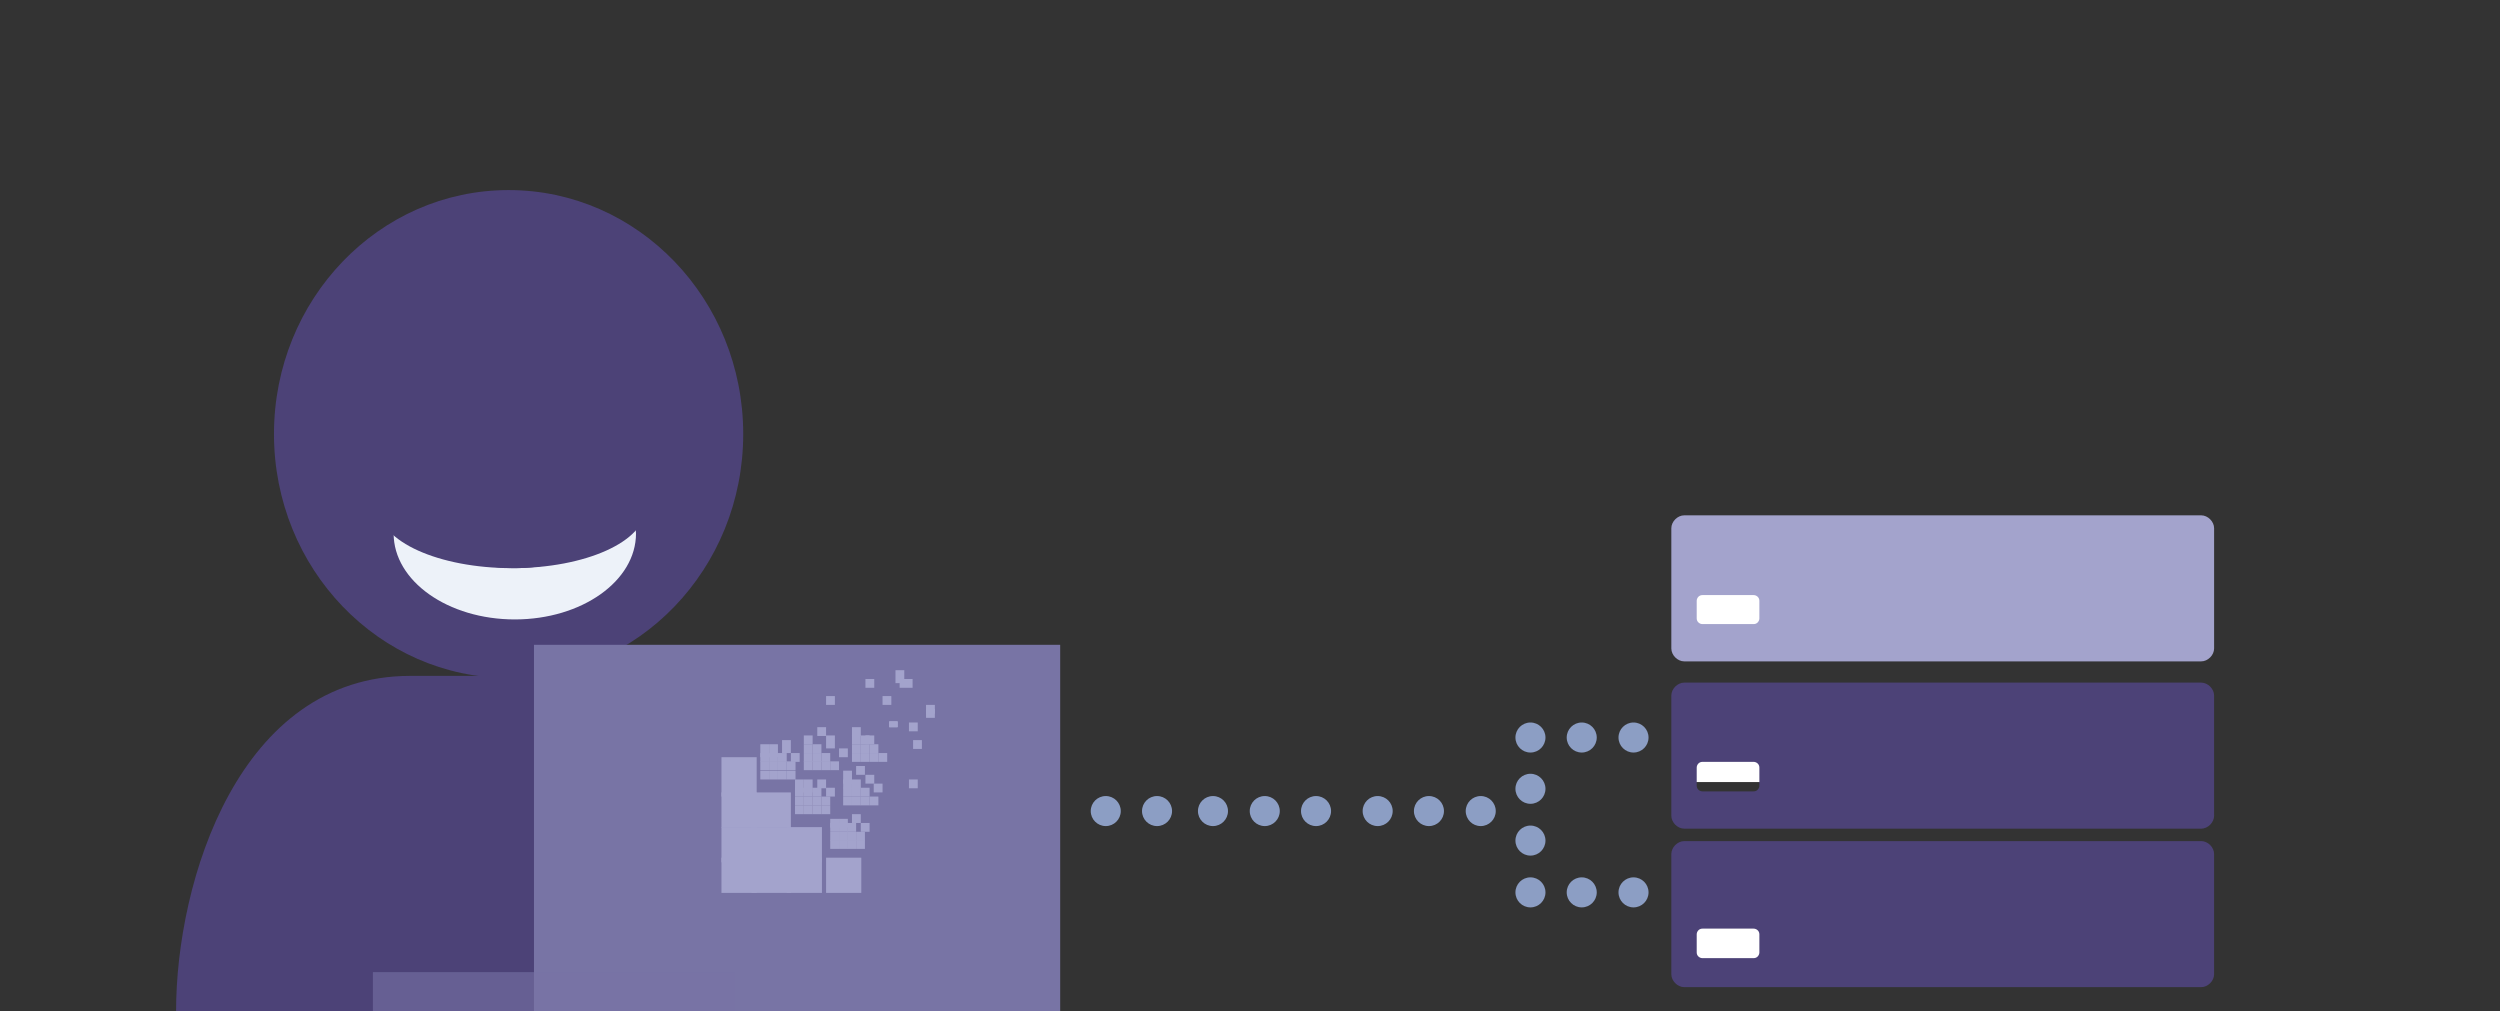 <?xml version="1.0" encoding="utf-8"?>
<!-- Generator: Adobe Illustrator 19.2.0, SVG Export Plug-In . SVG Version: 6.00 Build 0)  -->
<svg version="1.1" id="Layer_1" xmlns="http://www.w3.org/2000/svg" xmlns:xlink="http://www.w3.org/1999/xlink" x="0px" y="0px"
	 viewBox="0 0 482.7 195.3" style="enable-background:new 0 0 482.7 195.3;" xml:space="preserve">
<rect x="0" y="0" width="482.7" height="195.3" fill="#333333" stroke="none"/>
<style type="text/css">
	.st0{fill:#FFFFFF;}
	.st1{fill:#8C9EC4;}
	.st2{fill:#A3A3CC;}
	.st3{fill:#4C4277;}
	.st4{fill:#EDF2F9;}
	.st5{fill:#7874A5;}
	.st6{opacity:0.6;fill:#7874A5;enable-background:new    ;}
	.st7{clip-path:url(#SVGID_3_);fill:#A3A3CC;}
</style>
<rect x="326.8" y="110" class="st0" width="15.3" height="11.2"/>
<rect x="326.8" y="142.2" class="st0" width="15.3" height="8.8"/>
<rect x="326.8" y="176.9" class="st0" width="16.1" height="9.6"/>
<circle class="st1" cx="315.4" cy="142.4" r="2.9"/>
<circle class="st1" cx="305.4" cy="142.4" r="2.9"/>
<circle class="st1" cx="295.5" cy="142.4" r="2.9"/>
<circle class="st1" cx="285.9" cy="156.6" r="2.9"/>
<circle class="st1" cx="275.9" cy="156.6" r="2.9"/>
<circle class="st1" cx="266" cy="156.6" r="2.9"/>
<circle class="st1" cx="254.1" cy="156.6" r="2.9"/>
<circle class="st1" cx="244.2" cy="156.6" r="2.9"/>
<circle class="st1" cx="234.2" cy="156.6" r="2.9"/>
<circle class="st1" cx="223.4" cy="156.6" r="2.9"/>
<circle class="st1" cx="213.5" cy="156.6" r="2.9"/>
<circle class="st1" cx="315.4" cy="172.3" r="2.9"/>
<circle class="st1" cx="305.4" cy="172.3" r="2.9"/>
<circle class="st1" cx="295.5" cy="172.3" r="2.9"/>
<circle class="st1" cx="295.5" cy="152.3" r="2.9"/>
<circle class="st1" cx="295.5" cy="162.3" r="2.9"/>
<g>
	<path class="st2" d="M427.5,102c0-1.3-1.2-2.5-2.5-2.5h-99.8c-1.3,0-2.5,1.2-2.5,2.5v23.2c0,1.3,1.2,2.5,2.5,2.5H425
		c1.3,0,2.5-1.2,2.5-2.5V102L427.5,102z M339.7,119.4c0,0.5-0.4,1.1-1.1,1.1h-9.9c-0.5,0-1.1-0.4-1.1-1.1V116c0-0.5,0.4-1.1,1.1-1.1
		h9.9c0.5,0,1.1,0.4,1.1,1.1L339.7,119.4L339.7,119.4z"/>
	<path class="st3" d="M427.5,134.3c0-1.3-1.2-2.5-2.5-2.5h-99.8c-1.3,0-2.5,1.2-2.5,2.5v23.2c0,1.3,1.2,2.5,2.5,2.5H425
		c1.3,0,2.5-1.2,2.5-2.5V134.3L427.5,134.3z M339.7,151.7c0,0.5-0.4,1.1-1.1,1.1h-9.9c-0.5,0-1.1-0.4-1.1-1.1v-3.5
		c0-0.5,0.4-1.1,1.1-1.1h9.9c0.5,0,1.1,0.4,1.1,1.1L339.7,151.7L339.7,151.7z"/>
	<path class="st3" d="M427.5,164.9c0-1.3-1.2-2.5-2.5-2.5h-99.8c-1.3,0-2.5,1.2-2.5,2.5v23.2c0,1.3,1.2,2.5,2.5,2.5H425
		c1.3,0,2.5-1.2,2.5-2.5V164.9L427.5,164.9z M339.7,183.9c0,0.5-0.4,1.1-1.1,1.1h-9.9c-0.5,0-1.1-0.4-1.1-1.1v-3.5
		c0-0.5,0.4-1.1,1.1-1.1h9.9c0.5,0,1.1,0.4,1.1,1.1L339.7,183.9L339.7,183.9z"/>
</g>
<ellipse class="st3" cx="98.2" cy="83.8" rx="45.3" ry="47.1"/>
<g>
	<path class="st3" d="M163.3,194.5c0-24.6-11.9-64-44.6-64H79.2c-33.1,0-45.2,39.7-45.2,64.7v0.5h129.3V194.5z"/>
</g>
<g>
	<path class="st4" d="M121.4,97.5c-2.4,7-11.4,12.2-22,12.2s-19.6-5.2-22-12.2C76.5,99.2,76,101,76,103c0,9.2,10.5,16.6,23.4,16.6
		s23.4-7.4,23.4-16.6C122.7,101.1,122.2,99.2,121.4,97.5z"/>
</g>
<ellipse class="st3" cx="98.9" cy="98.1" rx="25.7" ry="11.6"/>
<rect x="103.1" y="124.5" class="st5" width="101.6" height="71"/>
<rect x="72" y="187.7" class="st6" width="70" height="7.9"/>
<g>
	<g>
		<g>
			<rect x="139.3" y="146.2" class="st2" width="6.8" height="7.6"/>
		</g>
		<g>
			<rect x="139.3" y="153" class="st2" width="6.8" height="6.8"/>
		</g>
		<g>
			<rect x="139.3" y="159.7" class="st2" width="6.8" height="6.8"/>
		</g>
		<g>
			<rect x="139.3" y="165.6" class="st2" width="6.8" height="6.8"/>
		</g>
		<g>
			<rect x="146.8" y="143.7" class="st2" width="1.7" height="2.5"/>
		</g>
		<g>
			<rect x="146.8" y="145.4" class="st2" width="1.7" height="1.7"/>
		</g>
		<g>
			<rect x="146.8" y="147" class="st2" width="1.7" height="1.7"/>
		</g>
		<g>
			<rect x="146.8" y="148.8" class="st2" width="1.7" height="1.7"/>
		</g>
		<g>
			<rect x="148.5" y="143.7" class="st2" width="1.7" height="2.5"/>
		</g>
		<g>
			<rect x="148.5" y="145.4" class="st2" width="1.7" height="1.7"/>
		</g>
		<g>
			<rect x="148.5" y="147" class="st2" width="1.7" height="1.7"/>
		</g>
		<g>
			<rect x="148.5" y="148.8" class="st2" width="1.7" height="1.7"/>
		</g>
		<g>
			<rect x="151" y="142.9" class="st2" width="1.7" height="2.5"/>
		</g>
		<g>
			<rect x="150.2" y="145.4" class="st2" width="1.7" height="1.7"/>
		</g>
		<g>
			<rect x="150.2" y="147" class="st2" width="1.7" height="1.7"/>
		</g>
		<g>
			<rect x="150.2" y="148.8" class="st2" width="1.7" height="1.7"/>
		</g>
		<g>
			<rect x="159.5" y="134.4" class="st2" width="1.7" height="1.7"/>
		</g>
		<g>
			<rect x="152.7" y="145.4" class="st2" width="1.7" height="1.7"/>
		</g>
		<g>
			<rect x="151.9" y="147" class="st2" width="1.7" height="1.7"/>
		</g>
		<g>
			<rect x="151.9" y="148.8" class="st2" width="1.7" height="1.7"/>
		</g>
		<g>
			<rect x="145.1" y="153" class="st2" width="7.6" height="6.8"/>
		</g>
		<g>
			<rect x="145.1" y="159.7" class="st2" width="7.6" height="6.8"/>
		</g>
		<g>
			<rect x="145.1" y="165.6" class="st2" width="7.6" height="6.8"/>
		</g>
		<g>
			<rect x="155.2" y="142" class="st2" width="1.7" height="1.7"/>
		</g>
		<g>
			<rect x="155.2" y="143.7" class="st2" width="1.7" height="1.7"/>
		</g>
		<g>
			<rect x="155.2" y="145.4" class="st2" width="1.7" height="1.7"/>
		</g>
		<g>
			<rect x="155.2" y="147" class="st2" width="1.7" height="1.7"/>
		</g>
		<g>
			<rect x="157.8" y="140.4" class="st2" width="1.7" height="1.7"/>
		</g>
		<g>
			<rect x="156.9" y="143.7" class="st2" width="1.7" height="1.7"/>
		</g>
		<g>
			<rect x="156.9" y="145.4" class="st2" width="1.7" height="1.7"/>
		</g>
		<g>
			<rect x="156.9" y="147" class="st2" width="1.7" height="1.7"/>
		</g>
		<g>
			<rect x="167.1" y="131.1" class="st2" width="1.7" height="1.7"/>
		</g>
		<g>
			<rect x="159.5" y="142" class="st2" width="1.7" height="2.5"/>
		</g>
		<g>
			<rect x="158.6" y="145.4" class="st2" width="1.7" height="1.7"/>
		</g>
		<g>
			<rect x="158.6" y="147" class="st2" width="1.7" height="1.7"/>
		</g>
		<g>
			<rect x="173.7" y="131.1" class="st2" width="2.5" height="1.7"/>
		</g>
		<g>
			<rect x="170.4" y="134.4" class="st2" width="1.7" height="1.7"/>
		</g>
		<g>
			<rect x="162" y="144.5" class="st2" width="1.7" height="1.7"/>
		</g>
		<g>
			<rect x="160.3" y="147" class="st2" width="1.7" height="1.7"/>
		</g>
		<g>
			<rect x="153.5" y="150.5" class="st2" width="1.7" height="2.5"/>
		</g>
		<g>
			<rect x="153.5" y="152.1" class="st2" width="1.7" height="1.7"/>
		</g>
		<g>
			<rect x="153.5" y="153.8" class="st2" width="1.7" height="1.7"/>
		</g>
		<g>
			<rect x="153.5" y="155.5" class="st2" width="1.7" height="1.7"/>
		</g>
		<g>
			<rect x="155.2" y="150.5" class="st2" width="1.7" height="2.5"/>
		</g>
		<g>
			<rect x="155.2" y="152.1" class="st2" width="1.7" height="1.7"/>
		</g>
		<g>
			<rect x="155.2" y="153.8" class="st2" width="1.7" height="1.7"/>
		</g>
		<g>
			<rect x="155.2" y="155.5" class="st2" width="1.7" height="1.7"/>
		</g>
		<g>
			<rect x="157.8" y="150.5" class="st2" width="1.7" height="1.7"/>
		</g>
		<g>
			<rect x="156.9" y="152.1" class="st2" width="1.7" height="1.7"/>
		</g>
		<g>
			<rect x="156.9" y="153.8" class="st2" width="1.7" height="1.7"/>
		</g>
		<g>
			<rect x="156.9" y="155.5" class="st2" width="1.7" height="1.7"/>
		</g>
		<g>
			<rect x="167.1" y="142" class="st2" width="1.7" height="1.7"/>
		</g>
		<g>
			<rect x="159.5" y="152.1" class="st2" width="1.7" height="1.7"/>
		</g>
		<g>
			<rect x="158.6" y="153.8" class="st2" width="1.7" height="1.7"/>
		</g>
		<g>
			<rect x="158.6" y="155.5" class="st2" width="1.7" height="1.7"/>
		</g>
		<g>
			<rect x="151.9" y="159.7" class="st2" width="6.8" height="6.8"/>
		</g>
		<g>
			<rect x="151.9" y="165.6" class="st2" width="6.8" height="6.8"/>
		</g>
		<g>
			<rect x="164.5" y="140.4" class="st2" width="1.7" height="1.7"/>
		</g>
		<g>
			<rect x="164.5" y="142" class="st2" width="1.7" height="1.7"/>
		</g>
		<g>
			<rect x="164.5" y="143.7" class="st2" width="1.7" height="1.7"/>
		</g>
		<g>
			<rect x="164.5" y="145.4" class="st2" width="1.7" height="1.7"/>
		</g>
		<g>
			<rect x="172.9" y="129.4" class="st2" width="1.7" height="2.5"/>
		</g>
		<g>
			<rect x="166.2" y="142" class="st2" width="1.7" height="1.7"/>
		</g>
		<g>
			<rect x="166.2" y="143.7" class="st2" width="1.7" height="1.7"/>
		</g>
		<g>
			<rect x="166.2" y="145.4" class="st2" width="1.7" height="1.7"/>
		</g>
		<g>
			<g>
				<g>
					<g>
						<rect id="SVGID_9_" x="171.7" y="139.3" class="st2" width="1.6" height="1.1"/>
					</g>
					<g>
						<g>
							<rect id="SVGID_1_" x="171.7" y="139.3" class="st2" width="1.6" height="1.1"/>
						</g>
						<g>
							<g>
								<defs>
									<rect id="SVGID_2_" x="171.7" y="139.3" width="1.6" height="1.1"/>
								</defs>
								<clipPath id="SVGID_3_">
									<use xlink:href="#SVGID_2_"  style="overflow:visible;"/>
								</clipPath>
								<rect x="171.7" y="139.3" class="st7" width="1.6" height="1.1"/>
							</g>
						</g>
					</g>
				</g>
			</g>
		</g>
		<g>
			<rect x="167.9" y="143.7" class="st2" width="1.7" height="1.7"/>
		</g>
		<g>
			<rect x="167.9" y="145.4" class="st2" width="1.7" height="1.7"/>
		</g>
		<g>
			<rect x="178.8" y="136.9" class="st2" width="1.7" height="1.7"/>
		</g>
		<g>
			<rect x="169.6" y="145.4" class="st2" width="1.7" height="1.7"/>
		</g>
		<g>
			<rect x="162.8" y="148.8" class="st2" width="1.7" height="2.5"/>
		</g>
		<g>
			<rect x="162.8" y="150.5" class="st2" width="1.7" height="1.7"/>
		</g>
		<g>
			<rect x="162.8" y="152.1" class="st2" width="1.7" height="1.7"/>
		</g>
		<g>
			<rect x="162.8" y="153.8" class="st2" width="1.7" height="1.7"/>
		</g>
		<g>
			<rect x="165.3" y="147.9" class="st2" width="1.7" height="1.7"/>
		</g>
		<g>
			<rect x="164.5" y="150.5" class="st2" width="1.7" height="1.7"/>
		</g>
		<g>
			<rect x="164.5" y="152.1" class="st2" width="1.7" height="1.7"/>
		</g>
		<g>
			<rect x="164.5" y="153.8" class="st2" width="1.7" height="1.7"/>
		</g>
		<g>
			<rect x="175.5" y="139.5" class="st2" width="1.7" height="1.7"/>
		</g>
		<g>
			<rect x="167.1" y="149.6" class="st2" width="1.7" height="1.7"/>
		</g>
		<g>
			<rect x="166.2" y="152.1" class="st2" width="1.7" height="1.7"/>
		</g>
		<g>
			<rect x="166.2" y="153.8" class="st2" width="1.7" height="1.7"/>
		</g>
		<g>
			<rect x="178.8" y="136.1" class="st2" width="1.7" height="1.7"/>
		</g>
		<g>
			<rect x="176.3" y="142.9" class="st2" width="1.7" height="1.7"/>
		</g>
		<g>
			<rect x="168.7" y="151.3" class="st2" width="1.7" height="1.7"/>
		</g>
		<g>
			<rect x="167.9" y="153.8" class="st2" width="1.7" height="1.7"/>
		</g>
		<g>
			<rect x="160.3" y="158.1" class="st2" width="1.7" height="1.7"/>
		</g>
		<g>
			<rect x="160.3" y="158.9" class="st2" width="1.7" height="1.7"/>
		</g>
		<g>
			<rect x="160.3" y="160.6" class="st2" width="1.7" height="1.7"/>
		</g>
		<g>
			<rect x="160.3" y="162.2" class="st2" width="1.7" height="1.7"/>
		</g>
		<g>
			<rect x="162" y="158.1" class="st2" width="1.7" height="1.7"/>
		</g>
		<g>
			<rect x="162" y="158.9" class="st2" width="1.7" height="1.7"/>
		</g>
		<g>
			<rect x="162" y="160.6" class="st2" width="1.7" height="1.7"/>
		</g>
		<g>
			<rect x="162" y="162.2" class="st2" width="1.7" height="1.7"/>
		</g>
		<g>
			<rect x="164.5" y="157.2" class="st2" width="1.7" height="1.7"/>
		</g>
		<g>
			<rect x="163.6" y="158.9" class="st2" width="1.7" height="1.7"/>
		</g>
		<g>
			<rect x="163.6" y="160.6" class="st2" width="1.7" height="1.7"/>
		</g>
		<g>
			<rect x="163.6" y="162.2" class="st2" width="1.7" height="1.7"/>
		</g>
		<g>
			<rect x="175.5" y="150.5" class="st2" width="1.7" height="1.7"/>
		</g>
		<g>
			<rect x="166.2" y="158.9" class="st2" width="1.7" height="1.7"/>
		</g>
		<g>
			<rect x="165.3" y="160.6" class="st2" width="1.7" height="1.7"/>
		</g>
		<g>
			<rect x="165.3" y="162.2" class="st2" width="1.7" height="1.7"/>
		</g>
		<g>
			<rect x="159.5" y="165.6" class="st2" width="6.8" height="6.8"/>
		</g>
	</g>
</g>
</svg>

